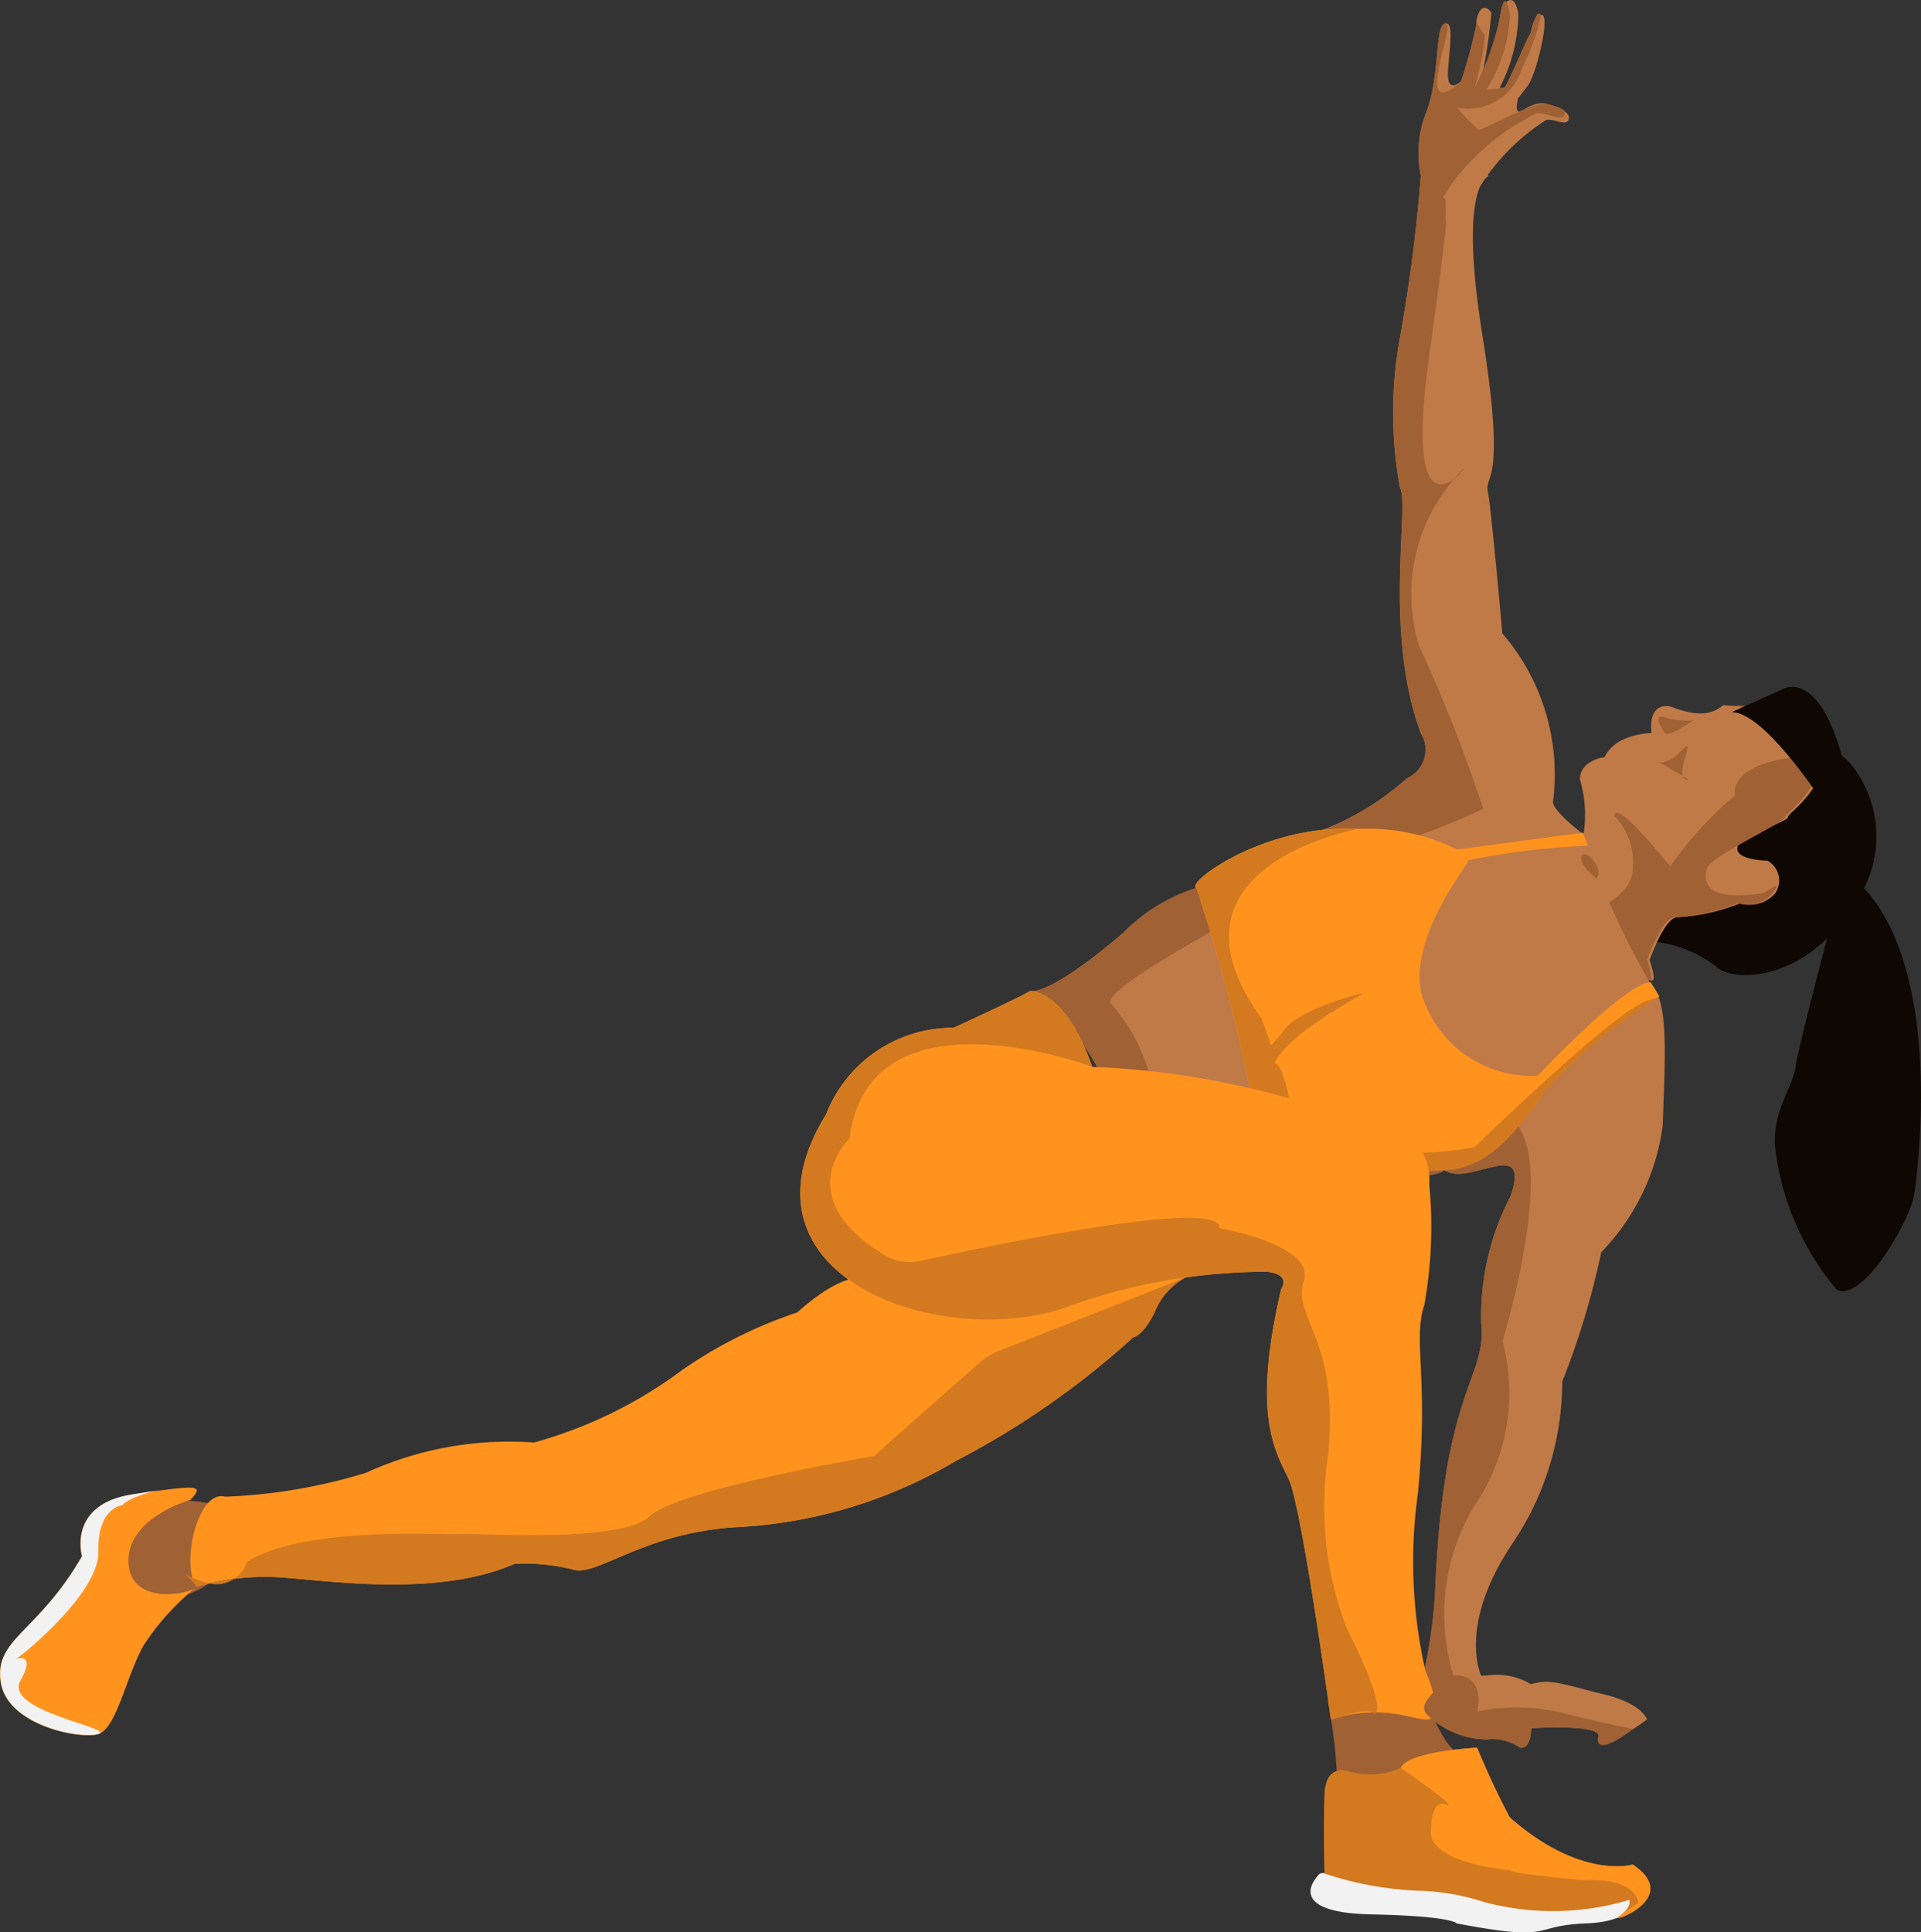 <svg xmlns="http://www.w3.org/2000/svg" width="34.145" height="34.343" viewBox="0 0 34.145 34.343">
  <rect x="0" y="0" width="34.145" height="34.343" fill="#333333" stroke="none"/>
  <g id="mobility" transform="translate(-500.916 -526.784)">
    <g id="Group_739" data-name="Group 739" transform="translate(528.054 538.991)">
      <path id="Path_698" data-name="Path 698" d="M863.5,689.245a2.041,2.041,0,0,1,.1,2.474c-.873,1.438-2.209,1.438-2.491,1.13a2.263,2.263,0,0,0-1.045-.426s.39-1.385.66-1.462a15.706,15.706,0,0,0,1.516-.835S862.614,688.325,863.5,689.245Z" transform="translate(-857.755 -687.89)" fill="#0f0702"/>
      <path id="Path_699" data-name="Path 699" d="M833.3,680.808a2.175,2.175,0,0,1,.058,1.008,5.849,5.849,0,0,1-.957,1.83s2.014.679,2.086.7.207.158.053-.33c0,0,.257-.738.482-.758a3.511,3.511,0,0,0,1.13-.25.589.589,0,0,0,.616-.173.4.4,0,0,0-.135-.584c-.064,0-.571-.019-.533-.238s.9-.443.9-.539,1.162-.783.289-1.8a10.055,10.055,0,0,0-1.438-.186c-.1.058-.283.282-.931.026,0,0-.411-.122-.347.469,0,0-.642.006-.835.43C833.735,680.409,833.3,680.467,833.3,680.808Z" transform="translate(-832.356 -679.162)" fill="#c07a47"/>
      <path id="Path_700" data-name="Path 700" d="M833.435,681.559a1.2,1.2,0,0,1,.317,1.021c-.083.661-1.875,1.169-1.875,1.169s2.014.679,2.086.7.207.158.052-.33c0,0,.257-.738.482-.758a3.512,3.512,0,0,0,1.13-.25.589.589,0,0,0,.616-.173c.218-.3-.116-.006-.18-.006s-1.156.231-.989-.437c.054-.215,1.4-.822,1.4-.918s1.162-.783.289-1.8c0,0-1.25-.228-1.149-.179.758.369,1.688,1.174,1.04.917,0,0-1.143.09-1.079.681a6.556,6.556,0,0,0-1.148,1.261S833.435,681.219,833.435,681.559Z" transform="translate(-831.877 -679.265)" fill="#a06135"/>
      <path id="Path_701" data-name="Path 701" d="M888.115,718.15s.6-3.818-.9-5.434-.589.67-.589.67-.552,2.068-.617,2.492-.4.771-.372,1.413a4.76,4.76,0,0,0,1.1,2.569C887.2,720.1,888.06,718.6,888.115,718.15Z" transform="translate(-881.227 -709.146)" fill="#0f0702"/>
      <path id="Path_702" data-name="Path 702" d="M877.167,675.69s.611-.378,1.05,1.185-.389.754-.389.754-1.009-1.546-1.573-1.528" transform="translate(-872.616 -675.65)" fill="#0f0702"/>
    </g>
    <path id="Path_703" data-name="Path 703" d="M730.256,561.2a28.38,28.38,0,0,1-.372,2.89,7.4,7.4,0,0,0,0,2.659c.18.3-.3,2.556.372,4.367a.552.552,0,0,1-.247.8,4.864,4.864,0,0,1-1.988,1.079c-1.708.578-1.76.873-1.76.873a3.161,3.161,0,0,0-1.3.8c-.86.732-1.438,1.085-1.734,1.037,0,0,.694-.022,1.708,2.187a2.714,2.714,0,0,0,2.838,1.862l2.562-.771s.276-.039.315-.09.09.116.488.026.578-.167.706-.1.09.3,0,.539a4.634,4.634,0,0,0-.514,2.235c.1,1.027-.681,1.117-.822,4.842a9.269,9.269,0,0,1-.346,1.965,6.947,6.947,0,0,1,1.182-.5s-.462-.873.526-2.363a5.147,5.147,0,0,0,.9-2.9,13.98,13.98,0,0,0,.694-2.3,3.978,3.978,0,0,0,1.092-2.248c.039-1.182.119-2.235-.223-2.53a14.824,14.824,0,0,1-1.2-2.658s-.527-.4-.527-.565a3.837,3.837,0,0,0-.9-2.995s-.193-2.181-.257-2.515.334-.09-.1-2.8.116-2.813.116-2.813S730.783,560.479,730.256,561.2Z" transform="translate(-204.086 -31.299)" fill="#c07a47"/>
    <path id="Path_704" data-name="Path 704" d="M730.256,562.622a28.381,28.381,0,0,1-.372,2.89,7.4,7.4,0,0,0,0,2.658c.18.3-.3,2.556.372,4.367a.552.552,0,0,1-.247.8,4.864,4.864,0,0,1-1.988,1.079c-1.708.578-1.76.873-1.76.873a3.161,3.161,0,0,0-1.3.8c-.86.732-1.438,1.085-1.734,1.037,0,0,.694-.022,1.708,2.187a2.715,2.715,0,0,0,2.838,1.862l2.562-.771s.276-.039.315-.09.09.116.488.026.578-.167.706-.1.09.3,0,.539a4.634,4.634,0,0,0-.514,2.235c.1,1.027-.681,1.117-.822,4.842a9.269,9.269,0,0,1-.346,1.965c-.141-.026.729-.37.729-.37a3.719,3.719,0,0,1,.318-3.181,3.562,3.562,0,0,0,.5-2.928s1.926-6.261-1.772-3.2c0,0-4.431.758-4.392-.424a3.224,3.224,0,0,0-.79-2.37c-.342-.3,4.411-2.678,4.411-2.678a11.583,11.583,0,0,0,2.2-.79,27.037,27.037,0,0,0-1.137-2.887,3.123,3.123,0,0,1,.777-3.142c.226-.254-1.113,1.633-.6-2.024.379-2.719.289-2.389.289-2.389S730.783,561.9,730.256,562.622Z" transform="translate(-204.086 -32.723)" fill="#a06135"/>
    <path id="Path_705" data-name="Path 705" d="M761,711.395a30.672,30.672,0,0,0-1.04-4.039c-.212-.064,1.177-1.143,2.881-1.047a3.556,3.556,0,0,1,1.752.366l2.238-.3.086.232a13.564,13.564,0,0,0-2.122.256c-.019.116-1.021,1.31-.848,2.321a2.045,2.045,0,0,0,2.081,1.512s1.525-1.631,2.005-1.663l.154.25a9.406,9.406,0,0,0-2,1.644c-.539.732-1,1.406-1.83,1.445s-3.179,0-3.179,0Z" transform="translate(-237.779 -164.793)" fill="#ff931e"/>
    <path id="Path_706" data-name="Path 706" d="M761,711.463a30.672,30.672,0,0,0-1.04-4.039c-.212-.064,1.177-1.143,2.881-1.047,0,0-3.69.655-1.725,3.363l.173.484.186-.206c.159-.344,1.056-.634,1.426-.719.166-.038-1.33.682-1.56,1.265-.1.244.045-.533.3.745.2,1.007,2.652.873,3.268.719,0,0,2.647-2.582,3.127-2.614l.155-.057a9.407,9.407,0,0,0-2,1.644c-.539.732-1,1.406-1.83,1.445s-3.179,0-3.179,0Z" transform="translate(-237.779 -164.861)" fill="#d37a20"/>
    <g id="Legs" transform="translate(500.916 544.396)">
      <path id="Path_707" data-name="Path 707" d="M527.379,851.273s-.6-.062-.925-.135-1.194,1.368-.905,1.6a1.487,1.487,0,0,0,1.641-.058C527.822,852.256,527.379,851.273,527.379,851.273Z" transform="translate(-523.476 -842.151)" fill="#a06135"/>
      <path id="Path_708" data-name="Path 708" d="M542.295,807.906a4.351,4.351,0,0,1,1.252-.173c.732,0,2.89.424,4.392-.231a3.472,3.472,0,0,1,1.04.1c.424.135,1.214-.636,2.87-.751a8.474,8.474,0,0,0,3.93-1.175,14.89,14.89,0,0,0,3.159-2.2s.193-.019.424-.539a1.2,1.2,0,0,1,.79-.636l-6.068.116s-.366-.058-1.117.616a8.045,8.045,0,0,0-2.042,1.021,7.915,7.915,0,0,1-2.639,1.291,6.111,6.111,0,0,0-2.986.539,9.785,9.785,0,0,1-2.5.424C542.295,806.172,542.006,807.559,542.295,807.906Z" transform="translate(-538.796 -797.32)" fill="#ff931e"/>
      <path id="Path_709" data-name="Path 709" d="M541.408,807.906a4.351,4.351,0,0,1,1.252-.173c.732,0,2.89.424,4.392-.231a3.471,3.471,0,0,1,1.04.1c.424.135,1.214-.636,2.87-.751a8.474,8.474,0,0,0,3.93-1.175,14.89,14.89,0,0,0,3.159-2.2s.193-.019.424-.539a1.2,1.2,0,0,1,.79-.636l-3.621,1.425a1.067,1.067,0,0,0-.314.192c-.351.309-1.283,1.129-1.882,1.667,0,0-3.487.588-3.988,1.069s-2.967.3-3.352.318-2.787-.145-3.808.491a.569.569,0,0,1-.676.385C541.123,807.713,541.119,807.559,541.408,807.906Z" transform="translate(-537.91 -797.32)" fill="#d37a20"/>
      <path id="Path_710" data-name="Path 710" d="M504.3,849.451s-1.118.308-1.1,1.1,1.1.578,1.214.443a4.418,4.418,0,0,0-.944,1.04c-.308.539-.482,1.483-.809,1.58s-1.618-.154-1.734-.925.655-.867,1.445-2.235c0,0-.27-.925.905-1.1S504.551,849.181,504.3,849.451Z" transform="translate(-500.916 -840.406)" fill="#ff931e"/>
      <path id="Path_711" data-name="Path 711" d="M503.085,849.915s-.44.038-.421.828-1.6,2.042-1.486,1.907c0,0,.4-.154.1.385s1.715.848,1.387.944-1.618-.154-1.734-.925.655-.867,1.445-2.235c0,0-.27-.925.905-1.1S503.336,849.645,503.085,849.915Z" transform="translate(-500.916 -840.774)" fill="#f2f2f2"/>
      <path id="Path_712" data-name="Path 712" d="M788.829,892.185a8.957,8.957,0,0,1,.164,1.628c-.077.222,1.329,1,1.657.645a3.576,3.576,0,0,0,.462-1.426s-.135.01-.424-.616a.428.428,0,0,0-.039-.414C790.505,891.819,788.752,891.695,788.829,892.185Z" transform="translate(-765.219 -879.518)" fill="#a06135"/>
      <path id="Path_713" data-name="Path 713" d="M685.5,753.646s.279.616.135.819-.718-.3-1.814.05c0,0-.517-3.778-.749-4.269s-.665-1.117-.135-3.381c0,0,.189-.26-.252-.308a10.461,10.461,0,0,0-3.687.674c-2.331.684-5.876-.674-4.152-3.468a2.415,2.415,0,0,1,2.264-1.541s1.04-.472,1.368-.655c0,0,.617-.038,1.1,1.349a14.838,14.838,0,0,1,3.911.684s1.243-.019,1.58.443a1.014,1.014,0,0,1,.5.954,7.9,7.9,0,0,1-.087,2.148c-.212.636.087,1.31-.116,3.362A8.746,8.746,0,0,0,685.5,753.646Z" transform="translate(-660.165 -741.567)" fill="#ff931e"/>
      <path id="Path_714" data-name="Path 714" d="M684.11,752.91s.659,1.272.514,1.474.293-.225-.8.13c0,0-.517-3.778-.749-4.269s-.665-1.117-.135-3.381c0,0,.189-.26-.252-.308a10.461,10.461,0,0,0-3.687.674c-2.331.684-5.876-.674-4.152-3.468a2.415,2.415,0,0,1,2.264-1.541s1.04-.472,1.368-.655c0,0,.617-.038,1.1,1.349,0,0-3.969-1.487-4.315,1.275,0,0-1.085,1.017.6,2.059a.9.9,0,0,0,.669.114c1.217-.268,5.355-1.139,5.305-.581,0,0,1.714.3,1.5.938s.636,1.031.434,3.082A6.038,6.038,0,0,0,684.11,752.91Z" transform="translate(-660.165 -741.567)" fill="#d37a20"/>
      <path id="Path_715" data-name="Path 715" d="M787.589,933.094s-.07-.13-1.517-.16-1.078-.569-.908-.729a9.011,9.011,0,0,1,2.892.23,8.117,8.117,0,0,0,2.528.187c.22-.107.329.432-.689.472S789.365,933.434,787.589,933.094Z" transform="translate(-761.699 -916.523)" fill="#f2f2f2"/>
      <path id="Path_716" data-name="Path 716" d="M788.348,905.987s-.429-.18-.449.409,0,1.4,0,1.4a6,6,0,0,0,1.767.309,4.188,4.188,0,0,1,1.078.2,4.735,4.735,0,0,0,2.575-.04s.05.13-.18.29,1.148-.31.24-.918c0,0-.918.28-2.186-.838a13.655,13.655,0,0,1-.579-1.238s-1.218.06-1.358.359A1.366,1.366,0,0,1,788.348,905.987Z" transform="translate(-764.358 -892.111)" fill="#d37a20"/>
      <path id="Path_717" data-name="Path 717" d="M808.436,908.553c-.23.16,1.148-.31.24-.918,0,0-.918.28-2.186-.838a13.655,13.655,0,0,1-.579-1.238s-1.218.06-1.358.359c0,0,1.158.8.769.639,0,0-.215-.1-.235.484s1.427.7,1.427.7-.115.045,1.3.175c0,0,.87-.075.963.4" transform="translate(-779.655 -892.111)" fill="#ff931e"/>
    </g>
    <path id="Path_718" data-name="Path 718" d="M843.943,712.343s.122-.125-.077-.347S843.527,712.024,843.943,712.343Z" transform="translate(-314.652 -169.947)" fill="#a06135"/>
    <path id="Path_719" data-name="Path 719" d="M860.533,682.372s-.259-.372,0-.283a1.21,1.21,0,0,0,.516.051S860.588,682.459,860.533,682.372Z" transform="translate(-330.024 -142.558)" fill="#a06135"/>
    <path id="Path_720" data-name="Path 720" d="M860.418,688.791s.156.064.425-.218-.154.449.064.527S860.418,688.791,860.418,688.791Z" transform="translate(-330.024 -148.463)" fill="#a06135"/>
    <path id="Path_721" data-name="Path 721" d="M812.727,890.978s.091.3.862-.278c0,0-.077-.281-.771-.448s-.949-.291-1.29-.178a1.182,1.182,0,0,0-.781-.156c-.586.017-1.044.049-.921.156s-.346.312-.148.537a1.543,1.543,0,0,0,1.069.444.862.862,0,0,1,.582.144s.194.067.2-.344C811.528,890.856,812.687,890.78,812.727,890.978Z" transform="translate(-283.398 -333.357)" fill="#c07a47"/>
    <path id="Path_722" data-name="Path 722" d="M812.727,890.975s-.151.467.619-.11c0,0-.412-.077-1.105-.244a3.452,3.452,0,0,0-1.67-.064s.171-.661-.416-.643-.452.051-.329.158-.346.312-.148.537a1.543,1.543,0,0,0,1.069.444.862.862,0,0,1,.582.144s.194.067.2-.344C811.528,890.853,812.687,890.777,812.727,890.975Z" transform="translate(-283.398 -333.354)" fill="#a06135"/>
    <path id="Path_723" data-name="Path 723" d="M810.667,528.917a3.788,3.788,0,0,0-1.194,1.21c-.366.7-1.034-.227-1.034-.227a1.963,1.963,0,0,1,.1-1.13c.238-.623.154-1.515.321-1.567s.1.34.064.816.231.206.231.206a8.838,8.838,0,0,0,.276-1.026c-.019-.092.09-.438.263-.188a9.805,9.805,0,0,1-.212,1.336,6.513,6.513,0,0,0,.392-1.425s.218-.373.3.115a2.964,2.964,0,0,1-.334,1.31h.077c.045,0,.4-.86.456-.944s.032-.315.206-.353-.077,1.047-.244,1.265l-.167.218s-.058.212.006.231.27-.193.5-.135.437.161.392.283S810.815,528.885,810.667,528.917Z" transform="translate(-282.269)" fill="#c07a47"/>
    <path id="Path_724" data-name="Path 724" d="M810.5,529.007a4.056,4.056,0,0,0-1.522,1.265c-.366.7-.539-.162-.539-.162a1.963,1.963,0,0,1,.1-1.13c.238-.623.154-1.516.321-1.567s-.09.521-.128,1,.424.024.424.024a8.84,8.84,0,0,0,.276-1.026c-.019-.092-.026-.039.148.211a5.165,5.165,0,0,1-.186.931,4.946,4.946,0,0,0,.482-1.42s.071-.353.148.135a2.758,2.758,0,0,1-.417,1.316s.263-.027.308-.027.4-.86.456-.944.111-.5.206-.353a4.407,4.407,0,0,1-.34.952,1.01,1.01,0,0,1-1.149.694,3.009,3.009,0,0,0,.379.392c.064.019.976-.515,1.207-.457s.36.078.315.2S810.648,528.975,810.5,529.007Z" transform="translate(-282.269 -0.206)" fill="#a06135"/>
  </g>
</svg>
